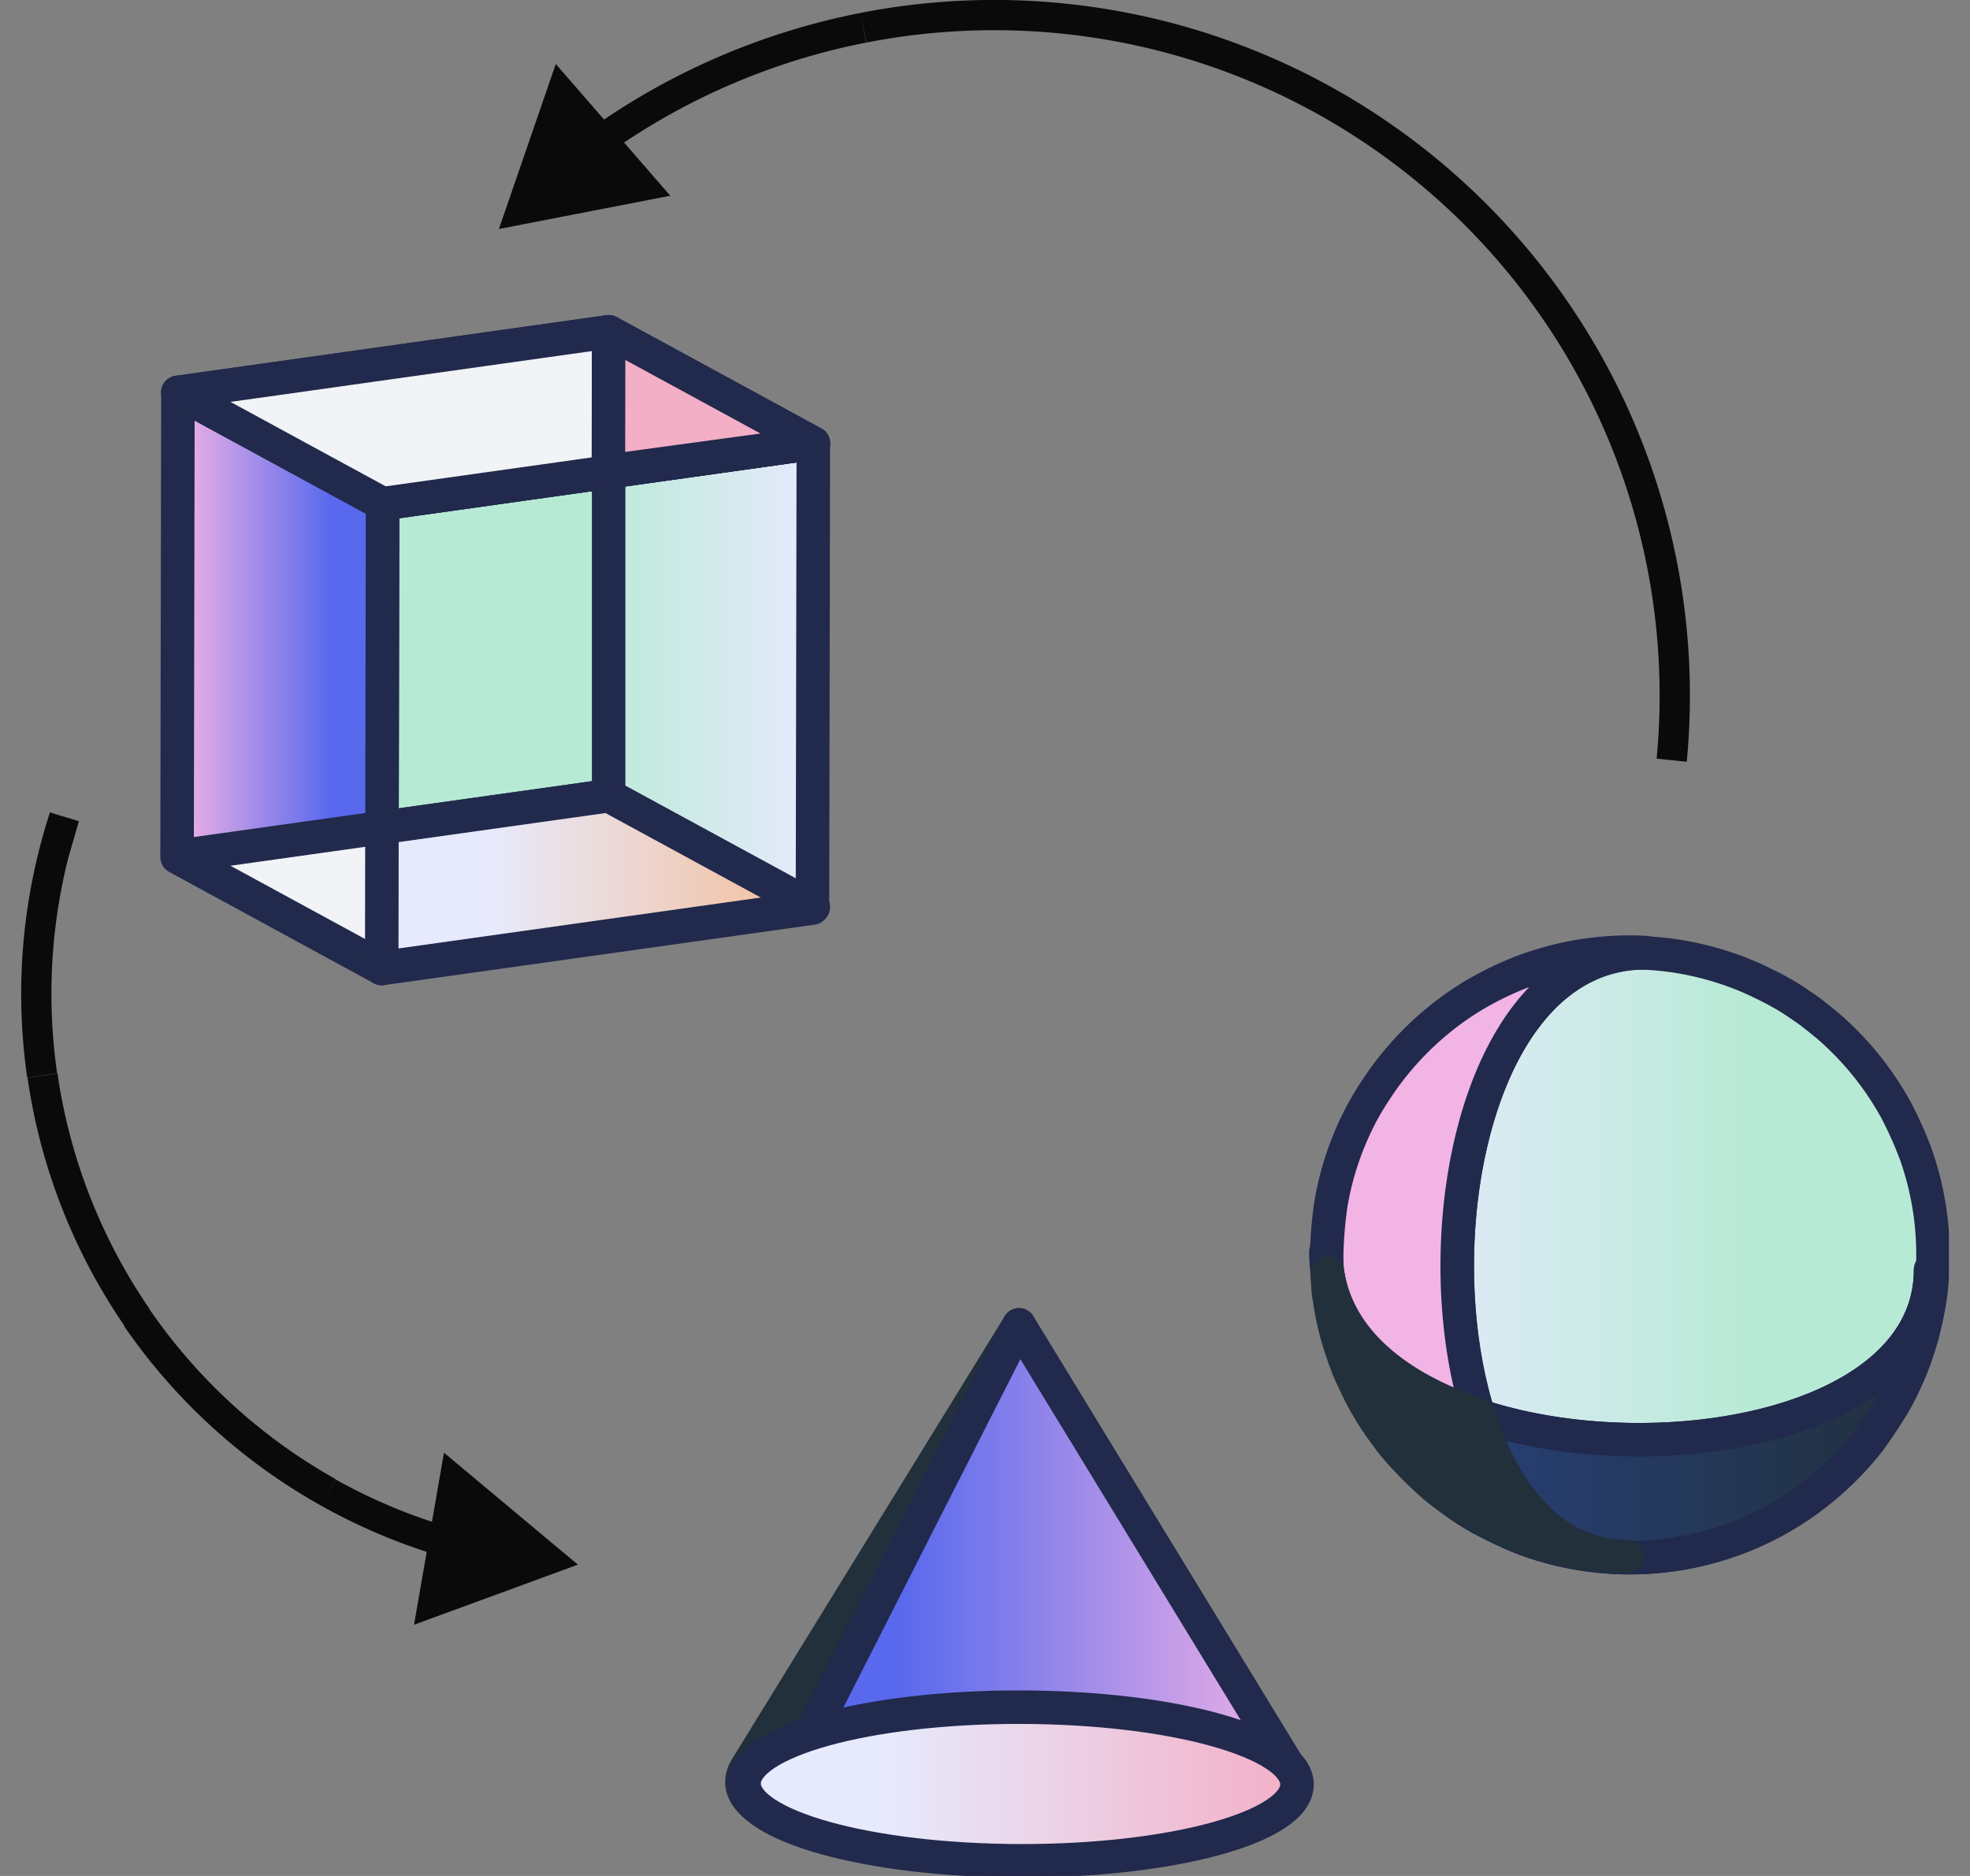 <svg width="84" viewBox="0 0 84 80" fill="none" xmlns="http://www.w3.org/2000/svg"><rect x="0" y="0" width="84" height="80" fill="#808080" stroke="none"/><g clip-path="url(#cycle_svg__a)"><path d="m34.68 18.9-.037 19.824-18.366 2.58.037-19.824L34.68 18.9Z" fill="url(#cycle_svg__b)" stroke="#21294C" stroke-width="1.428" stroke-linecap="round" stroke-linejoin="round"></path><path d="m16.277 41.303-8.727-4.75.037-19.82 8.727 4.747-.037 19.823Z" fill="url(#cycle_svg__c)" stroke="#21294C" stroke-width="1.428" stroke-linecap="round" stroke-linejoin="round"></path><path d="m16.314 21.48-8.727-4.747 18.365-2.583 8.728 4.75-18.366 2.58Z" fill="#F1F3F6" stroke="#21294C" stroke-width="1.428" stroke-linecap="round" stroke-linejoin="round"></path><path d="m16.314 21.48-8.727-4.747 18.365-2.583 8.728 4.75-18.366 2.58ZM16.314 41.263l-8.727-4.75 18.365-2.58 8.728 4.747-18.366 2.583Z" fill="#F1F3F6" stroke="#21294C" stroke-width="1.428" stroke-linecap="round" stroke-linejoin="round"></path><path d="m16.277 41.243.037.02 18.329-2.576v-.027l-8.69-4.727-9.666 1.357-.01 5.953Z" fill="url(#cycle_svg__d)" stroke="#21294C" stroke-width="1.428" stroke-linecap="round" stroke-linejoin="round"></path><path d="M71.922 32.485a29.66 29.66 0 0 0-3.79-17.57l-1.118.642a28.39 28.39 0 0 1 3.624 16.797l1.284.131ZM36.696.551a29.69 29.69 0 0 0-11.422 4.881l.742 1.055a28.346 28.346 0 0 1 10.915-4.67L36.696.551Zm18.026 2.13A29.676 29.676 0 0 0 36.696.55l.245 1.266a28.39 28.39 0 0 1 17.243 2.036l.538-1.172Zm13.41 12.235A29.69 29.69 0 0 0 54.722 2.68l-.538 1.172a28.383 28.383 0 0 1 12.83 11.704l1.118-.641Zm-46.86-5.15 7.31-1.418-4.884-5.62-2.425 7.038Zm46.3 5.469-.558.336.558-.336ZM2.124 34.662l-.443 1.529 1.24.359.443-1.529-1.24-.36Zm-.447 1.549a25.02 25.02 0 0 0-.517 9.742l1.277-.182a23.698 23.698 0 0 1 .49-9.248l-1.25-.312Zm.454-1.57c-.168.518-.32 1.041-.454 1.57l1.25.336c.128-.501.269-1.008.43-1.489l-1.226-.416Zm11.553 29.563a25.105 25.105 0 0 0 5.039 2.14l.373-1.236a23.574 23.574 0 0 1-4.784-2.016l-.628 1.112Zm-8.399-7.662a25.018 25.018 0 0 0 8.399 7.662l.631-1.125a23.711 23.711 0 0 1-7.958-7.27l-1.072.733ZM1.173 45.959A24.99 24.99 0 0 0 5.31 56.545l1.061-.733c-2.058-3-3.4-6.433-3.92-10.034l-1.277.181Zm1.143-9.587-.625-.161.625.16Zm22.326 30.352-5.711-4.774-1.277 7.337 6.988-2.563ZM1.798 45.869l.639-.09-.639.09Zm.948-11.029.618.181-1.233-.38.615.199Z" fill="#0A0A0A"></path><path d="M55.041 75.485A2.822 2.822 0 0 0 54 74.588c-2.866-1.63-9.93-2.311-15.79-1.525-3.534.474-5.815 1.38-6.433 2.378l11.66-18.943c.223.298.416.616.578.95l11.026 18.037Z" fill="#8D7FF6"></path><path d="m31.79 75.441 11.661-18.943L32.83 77.433c-1.132-.641-1.421-1.337-1.038-1.992Z" fill="#21303B" stroke="#21303B" stroke-width="1.428" stroke-linecap="round" stroke-linejoin="round"></path><path d="m43.451 56.498 11.59 18.987c.85 1.394-1.636 2.829-6.436 3.474-5.846.786-12.907.104-15.79-1.526l10.636-20.935Z" fill="url(#cycle_svg__e)" stroke="#21294C" stroke-width="1.428" stroke-linecap="round" stroke-linejoin="round"></path><path d="M55.303 76.1c.003-1.809-5.272-3.285-11.782-3.298-6.51-.012-11.79 1.444-11.794 3.253-.004 1.809 5.271 3.285 11.781 3.298 6.51.012 11.791-1.444 11.795-3.253Z" fill="url(#cycle_svg__f)" stroke="#21294C" stroke-width="1.428" stroke-linecap="round" stroke-linejoin="round"></path><path d="M25.952 33.933V14.15" stroke="#21294C" stroke-width="1.428" stroke-linecap="round" stroke-linejoin="round"></path><path d="m25.942 20.09 8.738-1.19-8.728-4.75-.01 5.94Z" fill="#F3AFC6" stroke="#21294C" stroke-width="1.428" stroke-linecap="round" stroke-linejoin="round"></path><path d="M63.12 64.738c-.336-.208-.816-.483-1.142-.729a12.802 12.802 0 0 1-1.586-1.343c-.228-.242-.537-.561-.755-.817a12.774 12.774 0 0 1-1.683-2.54c-.138-.295-.336-.691-.45-1.007-.115-.316-.246-.672-.336-.947a12.072 12.072 0 0 1-.42-1.784 15.497 15.497 0 0 1-.165-2.087 13.053 13.053 0 0 1 .722-4.24c.111-.318.28-.731.417-1.04.138-.31.309-.622.443-.887.18-.335.377-.659.592-.971.157-.245.396-.551.567-.786.244-.315.504-.617.78-.904a12.62 12.62 0 0 1 1.68-1.498c.467-.349.957-.665 1.467-.948.433-.244.882-.457 1.344-.638a12.86 12.86 0 0 1 9.07-.275c.528.178 1.043.391 1.542.638a13.075 13.075 0 0 1 3.212 2.247 12.93 12.93 0 0 1 2.483 3.276c.3.594.567 1.204.799 1.827.356 1.03.581 2.102.672 3.188.034.428.046.858.037 1.287-.017.312-.03.736-.064 1.048-.034.378-.087.754-.161 1.126-.135.706-.33 1.399-.581 2.072-.251.672-.557 1.323-.914 1.945a20.783 20.783 0 0 1-1.099 1.603c-.215.289-.55.631-.79.9a8.767 8.767 0 0 1-.671.648c-.299.262-.719.592-1.031.837-.276.21-.564.401-.864.574-.383.229-.907.507-1.31.702a12.6 12.6 0 0 1-1.911.706 13.037 13.037 0 0 1-3.037.477h-.561c-.168 0-.292 0-.561-.017 0 0-.407 0-.9-.077a12.968 12.968 0 0 1-3.484-.93c-.434-.162-.961-.427-1.35-.636Z" fill="#8FADF8"></path><path d="M63.12 64.739c-.221-.135-.52-.303-.735-.45a21.766 21.766 0 0 1-1.102-.817 15.424 15.424 0 0 1-1.344-1.293 8.505 8.505 0 0 1-.786-.951c-.43-.567-.807-1.17-1.129-1.804a45.042 45.042 0 0 1-.47-1.008 8.956 8.956 0 0 1-.336-.944 12.206 12.206 0 0 1-.48-2.09 13.01 13.01 0 0 1-.135-1.877c.017-.697.074-1.393.171-2.083.175-1.064.484-2.101.92-3.087.28-.642.618-1.257 1.009-1.838a13.026 13.026 0 0 1 2.781-3.06c.538-.43 1.11-.816 1.71-1.153.463-.257.94-.488 1.428-.692.615-.25 1.249-.454 1.894-.611a12.849 12.849 0 0 1 8.365.813c.303.148.706.336 1.008.514.255.138.503.29.743.453.215.155.51.336.718.514.286.222.672.531.928.776a12.96 12.96 0 0 1 2.59 3.326c.306.59.578 1.199.813 1.821a12.899 12.899 0 0 1 .695 5.405c-.026.42-.082.838-.168 1.25a12.745 12.745 0 0 1-1.431 3.974 22.637 22.637 0 0 1-1.078 1.623 13.137 13.137 0 0 1-2.953 2.758 12.883 12.883 0 0 1-11.825 1.37 7.013 7.013 0 0 1-.77-.336 16.753 16.753 0 0 1-1.007-.51" fill="url(#cycle_svg__g)"></path><path d="M63.12 64.739c-.221-.135-.52-.303-.735-.45a21.766 21.766 0 0 1-1.102-.817 15.424 15.424 0 0 1-1.344-1.293 8.505 8.505 0 0 1-.786-.951c-.43-.567-.807-1.17-1.129-1.804a45.042 45.042 0 0 1-.47-1.008 8.956 8.956 0 0 1-.336-.944 12.206 12.206 0 0 1-.48-2.09 13.01 13.01 0 0 1-.135-1.877c.017-.697.074-1.393.171-2.083.175-1.064.484-2.101.92-3.087.28-.642.618-1.257 1.009-1.838a13.026 13.026 0 0 1 2.781-3.06c.538-.43 1.11-.816 1.71-1.153.463-.257.94-.488 1.428-.692.615-.25 1.249-.454 1.894-.611a12.849 12.849 0 0 1 8.365.813c.303.148.706.336 1.008.514.255.138.503.29.743.453.215.155.51.336.718.514.286.222.672.531.928.776a12.96 12.96 0 0 1 2.59 3.326c.306.59.578 1.199.813 1.821a12.899 12.899 0 0 1 .695 5.405c-.026.42-.082.838-.168 1.25a12.745 12.745 0 0 1-1.431 3.974 22.637 22.637 0 0 1-1.078 1.623 13.137 13.137 0 0 1-2.953 2.758 12.883 12.883 0 0 1-11.825 1.37 7.013 7.013 0 0 1-.77-.336 16.753 16.753 0 0 1-1.007-.51" stroke="#21294C" stroke-width="1.428" stroke-linecap="round" stroke-linejoin="round"></path><path d="M69.385 66.418c-9.883 0-9.685-25.783.76-25.783" stroke="#21294C" stroke-width="1.428" stroke-linecap="round" stroke-linejoin="round"></path><path d="M70.145 40.621a12.9 12.9 0 0 0-5.557.948c-.488.204-.965.435-1.427.692-.601.336-1.173.722-1.71 1.152a13.026 13.026 0 0 0-2.782 3.06c-.39.581-.728 1.196-1.008 1.838a12.7 12.7 0 0 0-.92 3.087c-.097.69-.155 1.386-.172 2.083 0 .628.045 1.256.135 1.878.098.71.259 1.408.48 2.09.09.285.229.671.336.944.108.272.336.712.47 1.007.322.634.7 1.238 1.13 1.804.238.336.5.654.785.951.422.458.87.89 1.344 1.293.32.259.762.581 1.102.817.215.147.514.315.736.45.295.161.695.366 1.007.51.229.108.534.236.77.336.645.25 1.31.444 1.988.581.826.172 1.667.26 2.51.266-9.86.01-9.662-25.787.783-25.787Z" fill="url(#cycle_svg__h)" stroke="#21294C" stroke-width="1.428" stroke-linecap="round" stroke-linejoin="round"></path><path d="M82.319 54.15c0 9.883-25.783 9.685-25.783-.76" stroke="#21294C" stroke-width="1.428" stroke-linecap="round" stroke-linejoin="round"></path><path d="M82.319 54.15c0 9.58-24.231 9.688-25.71.168.019.354.055.707.108 1.058.099.709.26 1.408.48 2.09.091.285.23.671.337.943.107.272.336.712.47 1.008.322.634.7 1.238 1.129 1.804.238.336.501.653.786.95.421.459.87.89 1.344 1.294.319.259.762.581 1.101.816.215.148.514.316.736.45.296.162.695.367 1.008.511.228.108.534.235.77.336a12.885 12.885 0 0 0 11.825-1.37 13.142 13.142 0 0 0 2.952-2.759c.336-.473.783-1.118 1.079-1.622.343-.614.636-1.254.876-1.915.243-.67.429-1.358.555-2.06.085-.411.142-.829.167-1.249 0-.171 0-.316.02-.447l-.033-.006Z" fill="url(#cycle_svg__i)" stroke="#21294C" stroke-width="1.428" stroke-linecap="round" stroke-linejoin="round"></path><path d="m67.094 66.196.158.027h.06l.243.04h.023l.249.034h.067l.269.03h.04c.11.014.222.024.336.03h.05l.316.02H69.38c-3.108 0-5.22-2.549-6.33-6.046-3.389-1.112-5.992-3.128-6.446-6.047v.245c0 .08.017.212.027.313v.114c0 .134.03.265.05.386.099.71.26 1.409.48 2.09.091.285.23.672.337.944.107.272.336.712.47 1.008.322.633.7 1.237 1.129 1.803.238.336.501.654.786.951.421.458.87.89 1.343 1.294.32.258.763.58 1.102.816.215.148.514.316.736.45.296.161.695.366 1.008.51.228.108.534.236.77.337.645.249 1.31.443 1.988.58l.161.031.104.04Z" fill="#21303B" stroke="#21303B" stroke-width="1.428" stroke-linecap="round" stroke-linejoin="round"></path></g><defs><linearGradient id="cycle_svg__b" x1="16.277" y1="30.1" x2="34.68" y2="30.1" gradientUnits="userSpaceOnUse"><stop offset="0.47" stop-color="#B7EAD5"></stop><stop offset="1" stop-color="#E7EAFD"></stop></linearGradient><linearGradient id="cycle_svg__c" x1="7.55" y1="29.018" x2="16.314" y2="29.018" gradientUnits="userSpaceOnUse"><stop stop-color="#F2B3E5"></stop><stop offset="0.75" stop-color="#5869ED"></stop></linearGradient><linearGradient id="cycle_svg__d" x1="16.277" y1="37.598" x2="34.643" y2="37.598" gradientUnits="userSpaceOnUse"><stop offset="0.25" stop-color="#E7EAFD"></stop><stop offset="1" stop-color="#F4BD98"></stop></linearGradient><linearGradient id="cycle_svg__e" x1="32.829" y1="67.893" x2="55.206" y2="67.893" gradientUnits="userSpaceOnUse"><stop offset="0.25" stop-color="#5869ED"></stop><stop offset="1" stop-color="#F2B3E5"></stop></linearGradient><linearGradient id="cycle_svg__f" x1="31.786" y1="75.977" x2="55.369" y2="75.977" gradientUnits="userSpaceOnUse"><stop offset="0.25" stop-color="#E7EAFD"></stop><stop offset="1" stop-color="#F3AFC6"></stop></linearGradient><linearGradient id="cycle_svg__g" x1="56.583" y1="53.522" x2="82.386" y2="53.522" gradientUnits="userSpaceOnUse"><stop stop-color="#E7EAFD"></stop><stop offset="0.2" stop-color="#DEEAF6"></stop><stop offset="0.52" stop-color="#C6EAE2"></stop><stop offset="0.7" stop-color="#B7EAD5"></stop></linearGradient><linearGradient id="cycle_svg__h" x1="66305.5" y1="77087.4" x2="66305.5" y2="79126.2" gradientUnits="userSpaceOnUse"><stop stop-color="#F2B3E5"></stop><stop offset="0.75" stop-color="#5869ED"></stop></linearGradient><linearGradient id="cycle_svg__i" x1="56.61" y1="60.284" x2="82.363" y2="60.284" gradientUnits="userSpaceOnUse"><stop stop-color="#294487"></stop><stop offset="1" stop-color="#21303B"></stop></linearGradient><clipPath id="cycle_svg__a"><path fill="#fff" transform="translate(.901)" d="M0 0h82.197v80H0z"></path></clipPath></defs></svg>